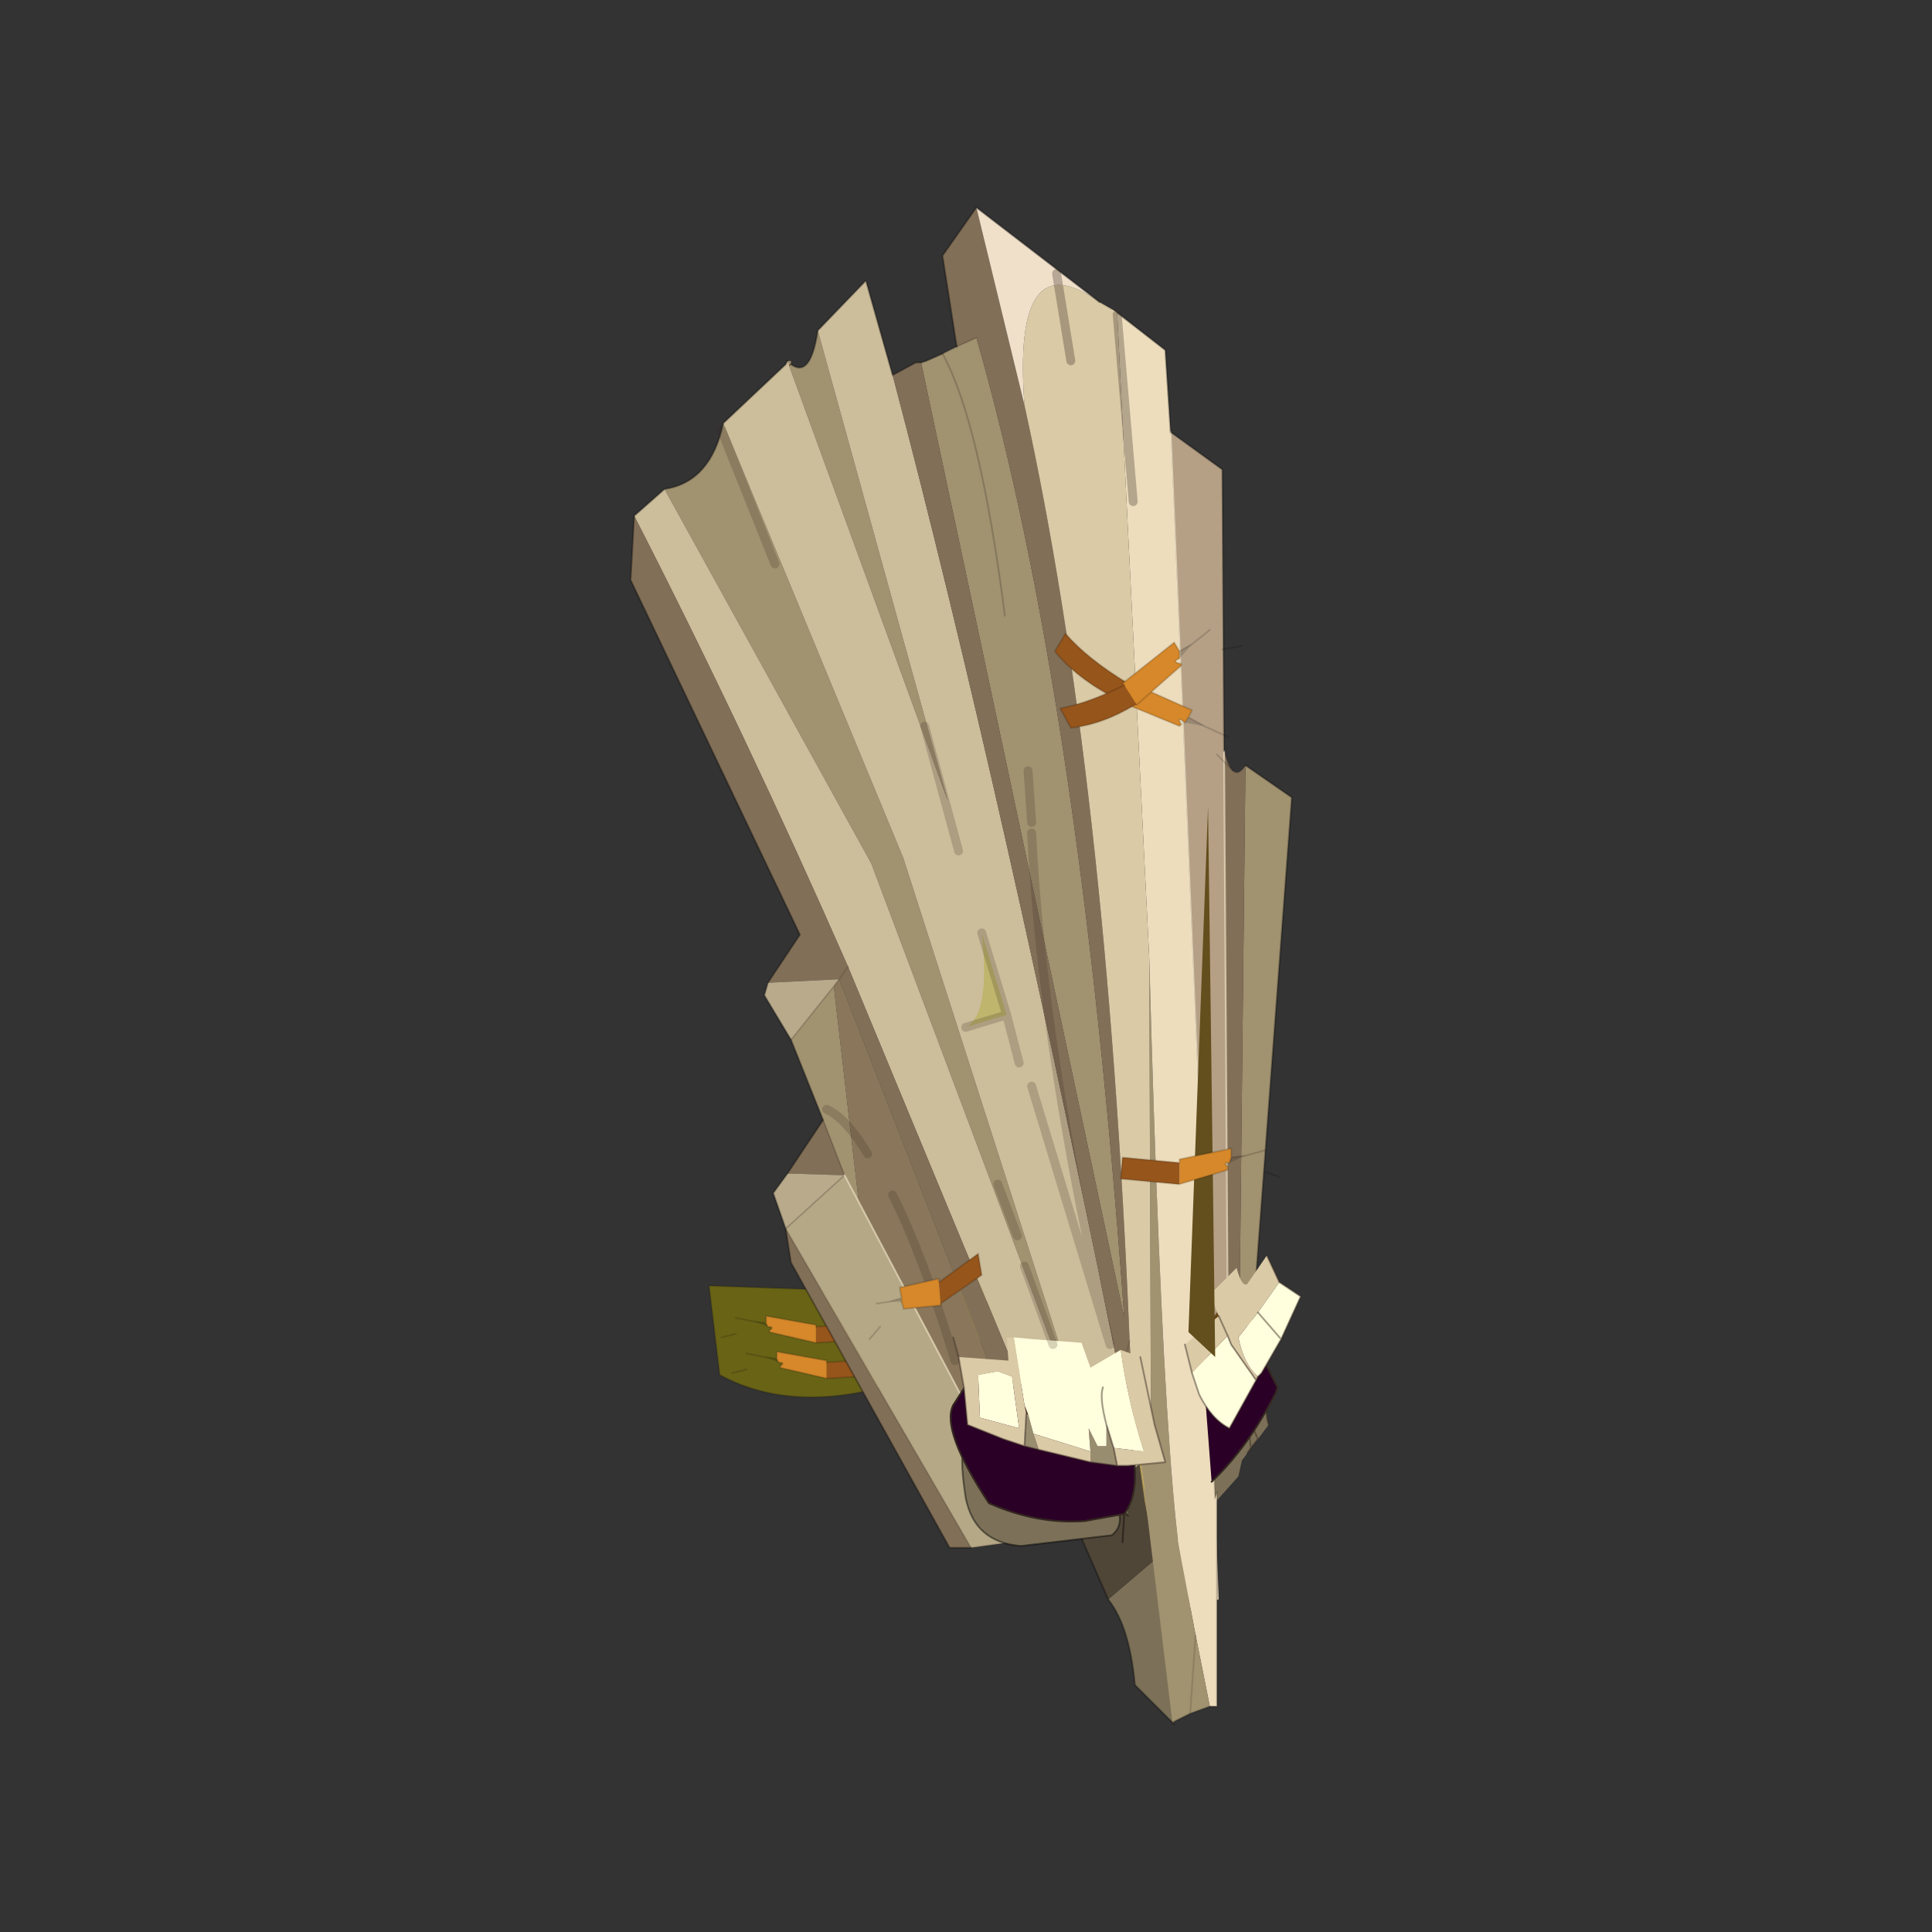 <?xml version="1.0" encoding="UTF-8" standalone="no"?>
<svg xmlns:xlink="http://www.w3.org/1999/xlink" height="440.0px" width="440.0px" xmlns="http://www.w3.org/2000/svg">
  <rect width="100%" height="100%" fill="#333333" stroke="none"/>
  <g transform="matrix(10.0, 0.0, 0.0, 10.0, 0.0, 0.0)">
    <use height="44.0" transform="matrix(0.909, 0.0, 0.0, 0.909, 2.0, 2.0)" width="44.0" xlink:href="#sprite0"/>
  </g>
  <defs>
    <g id="sprite0" transform="matrix(1.0, 0.0, 0.0, 1.0, 0.0, 0.0)">
      <use height="44.0" transform="matrix(1.0, 0.0, 0.0, 1.0, 0.0, 0.0)" width="44.0" xlink:href="#shape0"/>
      <use height="42.55" transform="matrix(0.893, 0.0, 0.0, 0.893, 13.6, 3.0)" width="18.8" xlink:href="#sprite1"/>
    </g>
    <g id="shape0" transform="matrix(1.0, 0.0, 0.0, 1.0, 0.0, 0.0)">
      <path d="M44.0 44.0 L0.0 44.0 0.0 0.0 44.0 0.0 44.0 44.0" fill="#43adca" fill-opacity="0.0" fill-rule="evenodd" stroke="none"/>
    </g>
    <g id="sprite1" transform="matrix(1.0, 0.0, 0.0, 1.0, 0.0, 0.0)">
      <use height="42.55" transform="matrix(1.0, 0.0, 0.0, 1.0, 0.0, 0.0)" width="18.8" xlink:href="#sprite2"/>
    </g>
    <g id="sprite2" transform="matrix(1.0, 0.0, 0.0, 1.0, 10.15, 41.95)">
      <use height="42.55" transform="matrix(1.0, 0.0, 0.0, 1.0, -10.15, -41.95)" width="18.8" xlink:href="#shape1"/>
    </g>
    <g id="shape1" transform="matrix(1.0, 0.0, 0.0, 1.0, 10.15, 41.95)">
      <path d="M0.05 -11.45 L0.05 -11.7 1.0 -11.95 0.05 -11.45 M0.0 -10.5 L0.05 -10.75 0.15 -10.8 0.5 -10.4 0.1 -10.55 0.0 -10.5" fill="#000000" fill-opacity="0.153" fill-rule="evenodd" stroke="none"/>
      <path d="M0.05 -11.7 L0.05 -11.45 Q-0.45 -11.15 0.05 -10.75 L0.0 -10.5 0.1 -10.35 -3.3 -8.8 -3.8 -10.1 -3.9 -10.35 Q-4.05 -11.25 -3.75 -11.55 L-3.65 -11.6 Q-0.95 -11.95 0.0 -12.65 L0.05 -11.7" fill="#978e24" fill-rule="evenodd" stroke="none"/>
      <path d="M-3.75 -11.55 Q-4.05 -11.25 -3.9 -10.35 L-3.8 -10.1 -3.3 -8.8 Q-5.8 -8.2 -7.65 -9.2 L-7.95 -11.7 -3.75 -11.55" fill="#696316" fill-rule="evenodd" stroke="none"/>
      <path d="M3.0 -10.05 Q3.55 -9.7 4.2 -9.6 M0.05 -11.7 L0.05 -11.45 M1.0 -11.95 L0.05 -11.7 0.0 -12.65 Q-0.95 -11.95 -3.65 -11.6 L-3.75 -11.55 M-3.3 -8.8 L0.1 -10.35 0.0 -10.5 0.05 -10.75 Q-0.45 -11.15 0.05 -11.45 M2.35 -12.45 Q1.6 -12.05 1.0 -11.95 M1.05 -10.3 L1.65 -10.2 M-3.3 -8.8 Q-5.8 -8.2 -7.65 -9.2 L-7.95 -11.7 -3.75 -11.55" fill="none" stroke="#000000" stroke-linecap="round" stroke-linejoin="round" stroke-opacity="0.153" stroke-width="0.05"/>
      <path d="M-6.35 -10.65 L-6.7 -10.7 -6.3 -10.55 -6.35 -10.65" fill="#000000" fill-opacity="0.153" fill-rule="evenodd" stroke="none"/>
      <path d="M-4.95 -10.55 L-4.95 -10.6 -6.35 -10.85 -6.35 -10.65 -6.3 -10.55 Q-6.1 -10.55 -6.25 -10.45 L-6.25 -10.4 -4.95 -10.1 -4.95 -10.55" fill="#d6882a" fill-rule="evenodd" stroke="none"/>
      <path d="M-4.95 -10.55 L-4.95 -10.1 -4.9 -10.1 -3.4 -10.2 -3.45 -10.65 -4.95 -10.55" fill="#96551b" fill-rule="evenodd" stroke="none"/>
      <path d="M-4.95 -10.55 L-4.95 -10.6 -6.35 -10.85 -6.35 -10.65 -6.7 -10.7 -7.2 -10.8 M-4.95 -10.1 L-6.25 -10.4 -6.25 -10.45 Q-6.1 -10.55 -6.3 -10.55 L-6.35 -10.65 M-4.95 -10.1 L-4.9 -10.1 -3.4 -10.2 -3.45 -10.65 -4.95 -10.55 M-7.2 -10.35 L-7.6 -10.25" fill="none" stroke="#000000" stroke-linecap="round" stroke-linejoin="round" stroke-opacity="0.153" stroke-width="0.05"/>
      <path d="M-6.05 -9.65 L-6.4 -9.7 -6.0 -9.55 -6.05 -9.65" fill="#000000" fill-opacity="0.153" fill-rule="evenodd" stroke="none"/>
      <path d="M-6.0 -9.55 Q-5.8 -9.55 -5.95 -9.45 L-5.95 -9.4 -4.65 -9.1 -4.65 -9.55 -4.65 -9.6 -6.05 -9.85 -6.05 -9.65 -6.0 -9.55" fill="#d6882a" fill-rule="evenodd" stroke="none"/>
      <path d="M-4.65 -9.1 L-4.6 -9.1 -3.1 -9.2 -3.15 -9.65 -4.65 -9.55 -4.65 -9.1" fill="#96551b" fill-rule="evenodd" stroke="none"/>
      <path d="M-6.0 -9.55 Q-5.8 -9.55 -5.95 -9.45 L-5.95 -9.4 -4.65 -9.1 -4.6 -9.1 -3.1 -9.2 -3.15 -9.65 -4.65 -9.55 -4.65 -9.6 -6.05 -9.85 -6.05 -9.65 -6.4 -9.7 -6.9 -9.8 M-6.9 -9.35 L-7.3 -9.25 M-6.05 -9.65 L-6.0 -9.55 Z" fill="none" stroke="#000000" stroke-linecap="round" stroke-linejoin="round" stroke-opacity="0.153" stroke-width="0.05"/>
      <path d="M7.75 -7.8 Q7.6 -8.25 7.75 -9.35 L7.75 -9.45 7.7 -9.35 7.15 -8.15 Q6.6 -7.2 5.9 -6.95 L6.05 -5.4 6.9 -6.35 7.0 -6.8 7.15 -7.0 7.25 -7.15 7.45 -7.4 7.75 -7.8 M7.15 -8.05 L7.15 -8.15 7.15 -8.05 7.25 -7.15 7.15 -8.05 7.45 -7.4 7.15 -8.05" fill="#7c7158" fill-rule="evenodd" stroke="none"/>
      <path d="M7.75 -7.8 Q7.6 -8.25 7.75 -9.35 L7.75 -9.45 7.7 -9.35 7.15 -8.15 Q6.6 -7.2 5.9 -6.95 L6.05 -5.4 M7.15 -7.0 L7.25 -7.15 7.45 -7.4 M7.25 -7.15 L7.15 -8.05 7.45 -7.4 M7.15 -8.15 L7.15 -8.05" fill="none" stroke="#332720" stroke-linecap="round" stroke-linejoin="round" stroke-opacity="0.451" stroke-width="0.05"/>
      <path d="M-2.0 -37.6 L3.7 -10.8 Q2.45 -28.2 -0.45 -38.3 L-1.0 -38.05 -1.4 -37.85 -1.85 -37.65 -2.0 -37.6 M-5.7 -37.55 L-5.65 -37.55 -5.7 -37.5 -1.25 -25.3 -4.9 -38.5 Q-5.1 -37.15 -5.65 -37.55 L-5.65 -37.65 -5.75 -37.65 -5.7 -37.55 M-9.2 -34.05 L-3.4 -23.55 3.1 -6.25 -2.5 -23.7 -7.55 -35.9 Q-7.9 -34.25 -9.2 -34.05 M-5.65 -18.6 L-4.75 -16.35 -4.15 -14.8 -3.75 -14.05 -4.45 -20.1 -5.65 -18.6 M4.95 -2.4 L5.7 -2.7 Q4.9 -2.45 4.4 -20.9 L4.45 -7.2 3.9 -9.15 4.0 -7.2 4.15 -6.7 4.3 -5.65 4.6 -4.05 4.95 -2.4 M6.9 -7.9 L7.1 -8.0 8.4 -25.4 7.1 -26.3 6.9 -7.9 M0.35 -30.5 Q-0.35 -35.95 -1.4 -37.85 -0.35 -35.95 0.35 -30.5" fill="#a19270" fill-rule="evenodd" stroke="none"/>
      <path d="M3.8 -8.05 Q0.3 -25.5 -2.8 -37.25 L-3.55 -39.9 -4.9 -38.5 -1.25 -25.3 -5.7 -37.5 -5.7 -37.55 -5.75 -37.65 -5.8 -37.55 -7.55 -35.9 -2.5 -23.7 3.1 -6.25 -3.4 -23.55 -9.2 -34.05 -10.05 -33.3 Q-6.95 -27.25 -4.05 -20.65 L1.05 -8.35 2.2 -5.3 4.15 -6.7 4.0 -7.2 3.8 -8.05" fill="#ccbd9b" fill-rule="evenodd" stroke="none"/>
      <path d="M-5.7 -37.5 L-5.65 -37.55 -5.7 -37.55 -5.7 -37.5" fill="#856125" fill-rule="evenodd" stroke="none"/>
      <path d="M6.2 -6.95 L6.7 -7.75 6.6 -11.35 6.05 -10.6 6.2 -6.95" fill="#6c4913" fill-rule="evenodd" stroke="none"/>
      <path d="M-0.45 -41.95 L-1.4 -40.6 -1.0 -38.05 -0.45 -38.3 Q2.45 -28.2 3.7 -10.8 L-2.0 -37.6 -2.15 -37.6 -2.8 -37.25 Q0.3 -25.5 3.8 -8.05 L3.75 -9.8 3.85 -10.15 3.75 -9.8 3.8 -8.05 4.0 -7.2 3.9 -9.15 3.85 -10.15 Q3.2 -25.95 0.9 -36.4 L-0.45 -41.95 M-10.05 -33.3 L-10.15 -31.5 -5.4 -21.55 -6.3 -20.2 -4.3 -20.3 -4.05 -20.65 -4.3 -20.3 0.4 -8.25 -0.55 -8.0 0.9 -5.0 2.2 -5.3 1.05 -8.35 0.4 -8.25 1.05 -8.35 -4.05 -20.65 Q-6.95 -27.25 -10.05 -33.3 M-4.75 -16.35 L-5.75 -14.85 -4.15 -14.8 -4.75 -16.35 M-5.8 -13.3 L-5.65 -12.35 -1.2 -4.35 -0.6 -4.35 -5.8 -13.3 M6.7 -7.75 L6.9 -7.9 7.1 -26.3 Q6.75 -25.75 6.5 -26.7 L6.6 -11.35 6.7 -7.75" fill="#826f57" fill-rule="evenodd" stroke="none"/>
      <path d="M5.7 -2.7 L5.8 -2.7 6.35 -2.9 6.2 -6.95 6.05 -10.6 5.0 -35.65 4.85 -37.95 3.5 -39.0 4.4 -20.9 Q4.9 -2.45 5.7 -2.7" fill="#edddbd" fill-rule="evenodd" stroke="none"/>
      <path d="M0.9 -36.4 Q3.2 -25.95 3.85 -10.15 L3.9 -9.15 4.45 -7.2 4.4 -20.9 3.5 -39.0 3.35 -39.1 3.0 -39.3 Q0.55 -41.05 0.9 -36.4" fill="#dacaa6" fill-rule="evenodd" stroke="none"/>
      <path d="M-0.45 -41.95 L0.9 -36.4 Q0.55 -41.05 3.0 -39.3 L-0.45 -41.95" fill="#f0e0ca" fill-rule="evenodd" stroke="none"/>
      <path d="M-4.3 -20.3 L-4.45 -20.1 -3.75 -14.05 -0.55 -8.0 0.4 -8.25 -4.3 -20.3" fill="#8a775b" fill-rule="evenodd" stroke="none"/>
      <path d="M-0.6 -4.35 L1.2 -4.6 0.9 -5.0 -0.55 -8.0 -3.75 -14.05 -4.15 -14.8 -5.8 -13.3 -0.6 -4.35" fill="#b5a886" fill-rule="evenodd" stroke="none"/>
      <path d="M-4.3 -20.3 L-6.3 -20.2 -6.4 -19.85 -5.65 -18.6 -4.45 -20.1 -4.3 -20.3 M-5.75 -14.85 L-6.15 -14.3 -5.8 -13.3 -4.15 -14.8 -5.75 -14.85" fill="#b8aa8b" fill-rule="evenodd" stroke="none"/>
      <path d="M6.5 -26.7 L6.45 -34.6 5.0 -35.65 6.05 -10.6 6.6 -11.35 6.5 -26.7" fill="#b5a086" fill-rule="evenodd" stroke="none"/>
      <path d="M3.25 -2.9 Q3.85 -2.15 4.0 -0.5 L5.1 0.6 4.95 -2.4 4.6 -4.05 3.25 -2.9" fill="#7c7158" fill-rule="evenodd" stroke="none"/>
      <path d="M2.2 -5.3 L3.25 -2.9 4.6 -4.05 4.3 -5.65 4.15 -6.7 2.2 -5.3" fill="#504638" fill-rule="evenodd" stroke="none"/>
      <path d="M3.85 -10.15 L3.75 -9.8 3.8 -8.05 M-0.45 -38.3 L-1.0 -38.05 M-5.75 -37.65 L-5.65 -37.65 -5.65 -37.55 M-4.05 -20.65 L-4.3 -20.3 -4.45 -20.1 -5.65 -18.6 M-0.6 -4.35 L1.2 -4.6 0.9 -5.0 2.2 -5.3 M5.1 0.6 L4.95 -2.4 5.7 -2.7 5.8 -2.7 6.35 -2.9 6.2 -6.95 6.7 -7.75 6.9 -7.9 M7.1 -26.3 Q6.75 -25.75 6.5 -26.7 M3.35 -39.1 L3.0 -39.3 M-4.75 -16.35 L-4.15 -14.8 M-0.55 -8.0 L0.9 -5.0 M-5.8 -13.3 L-4.15 -14.8 M-0.6 -4.35 L-5.8 -13.3 M0.4 -8.25 L1.05 -8.35 2.2 -5.3 M6.6 -11.35 L6.05 -10.6 6.2 -6.95 M6.7 -7.75 L6.6 -11.35 M-0.55 -8.0 L0.4 -8.25" fill="none" stroke="#332720" stroke-linecap="round" stroke-linejoin="round" stroke-opacity="0.153" stroke-width="0.05"/>
      <path d="M-4.15 -14.8 L-3.75 -14.05 -0.55 -8.0 M6.05 -10.6 L5.0 -35.65 M6.6 -11.35 L6.5 -26.7" fill="none" stroke="#eee1c4" stroke-linecap="round" stroke-linejoin="round" stroke-opacity="0.69" stroke-width="0.05"/>
      <path d="M4.15 -6.7 L4.3 -5.65 4.6 -4.05 M4.0 -7.2 L4.15 -6.7 M4.95 -2.4 L4.6 -4.05" fill="none" stroke="#d2b660" stroke-linecap="round" stroke-linejoin="round" stroke-opacity="0.69" stroke-width="0.05"/>
      <path d="M-1.0 -38.05 L-1.4 -40.6 -0.45 -41.95 M-2.8 -37.25 L-2.15 -37.6 -2.0 -37.6 M-1.4 -37.85 L-1.85 -37.65 -2.0 -37.6 M-4.9 -38.5 L-3.55 -39.9 -2.8 -37.25 M-5.65 -37.55 Q-5.1 -37.15 -4.9 -38.5 M-7.55 -35.9 L-5.8 -37.55 -5.75 -37.65 M-10.05 -33.3 L-9.2 -34.05 M-7.55 -35.9 Q-7.9 -34.25 -9.2 -34.05 M-6.3 -20.2 L-5.4 -21.55 -10.15 -31.5 -10.05 -33.3 M-6.3 -20.2 L-6.4 -19.85 -5.65 -18.6 -4.75 -16.35 -5.75 -14.85 -6.15 -14.3 -5.8 -13.3 -5.65 -12.35 -1.2 -4.35 -0.6 -4.35 M2.2 -5.3 L3.25 -2.9 Q3.85 -2.15 4.0 -0.5 L5.1 0.6 M6.9 -7.9 L7.1 -8.0 8.4 -25.4 7.1 -26.3 M6.5 -26.7 L6.45 -34.6 5.0 -35.65 4.85 -37.95 3.5 -39.0 M3.0 -39.3 L-0.45 -41.95" fill="none" stroke="#000000" stroke-linecap="round" stroke-linejoin="round" stroke-opacity="0.322" stroke-width="0.05"/>
      <path d="M-1.0 -38.05 L-1.4 -37.85 Q-0.35 -35.95 0.35 -30.5" fill="none" stroke="#000000" stroke-linecap="round" stroke-linejoin="round" stroke-opacity="0.173" stroke-width="0.05"/>
      <path d="M-0.75 -7.2 Q-0.95 -7.05 -0.75 -5.75 -0.5 -4.5 0.8 -4.4 L3.35 -4.7 Q3.8 -5.05 3.35 -5.8 L3.8 -5.25 3.65 -7.65 3.45 -7.65 3.65 -8.2 3.6 -8.4 2.1 -7.7 1.6 -7.95 0.85 -8.35 0.4 -7.45 0.35 -7.2 -0.75 -7.2 M1.4 -7.45 L1.6 -7.95 1.4 -7.45 M2.7 -7.6 L2.65 -7.3 2.6 -7.2 2.6 -7.1 2.65 -6.75 2.85 -6.4 3.35 -5.8 2.85 -6.4 2.65 -6.75 2.6 -7.1 2.6 -7.2 2.65 -7.3 2.7 -7.6" fill="#7c7158" fill-rule="evenodd" stroke="none"/>
      <path d="M-0.75 -7.2 Q-0.95 -7.05 -0.75 -5.75 -0.5 -4.5 0.8 -4.4 L3.35 -4.7 Q3.8 -5.05 3.35 -5.8 L3.8 -5.25 M3.35 -5.8 L2.85 -6.4 2.65 -6.75 2.6 -7.1 2.6 -7.2 2.65 -7.3 2.7 -7.6 M1.6 -7.95 L1.4 -7.45" fill="none" stroke="#000000" stroke-linecap="round" stroke-linejoin="round" stroke-opacity="0.451" stroke-width="0.05"/>
      <path d="M3.7 -5.3 Q4.35 -6.15 3.6 -8.35 L3.05 -8.4 2.4 -8.5 2.3 -8.5 Q1.5 -8.65 0.85 -8.9 L-0.5 -9.05 -0.65 -9.05 -1.1 -8.35 Q-1.45 -7.65 -0.1 -5.6 1.25 -5.0 2.6 -5.1 L3.7 -5.3" fill="#2b0026" fill-rule="evenodd" stroke="none"/>
      <path d="M3.7 -5.3 Q4.35 -6.15 3.6 -8.35 L3.05 -8.4 2.4 -8.5 2.3 -8.5 Q1.5 -8.65 0.85 -8.9 L-0.5 -9.05 -0.65 -9.05 -1.1 -8.35 Q-1.45 -7.65 -0.1 -5.6 1.25 -5.0 2.6 -5.1 L3.7 -5.3 3.65 -4.5" fill="none" stroke="#332720" stroke-linecap="round" stroke-linejoin="round" stroke-width="0.05"/>
      <path d="M0.9 -8.35 L0.95 -8.1 1.0 -8.1 0.9 -8.35" fill="#51391c" fill-rule="evenodd" stroke="none"/>
      <path d="M0.95 -8.1 L0.9 -7.2 1.3 -7.1 1.15 -7.55 1.0 -8.1 0.95 -8.1 M2.75 -6.75 L3.5 -6.65 3.4 -7.15 3.2 -7.8 3.2 -7.2 2.95 -7.2 2.7 -7.7 2.75 -7.05 2.75 -6.75" fill="#998d6f" fill-rule="evenodd" stroke="none"/>
      <path d="M0.6 -10.25 L0.9 -8.35 1.0 -8.1 1.15 -7.55 2.75 -7.05 2.7 -7.7 2.95 -7.2 3.2 -7.2 3.2 -7.8 Q3.0 -8.55 3.1 -8.85 3.0 -8.55 3.2 -7.8 L3.4 -7.15 4.25 -7.05 Q3.8 -8.45 3.6 -9.9 L2.75 -9.4 2.5 -10.1 1.15 -10.2 0.6 -10.25 M-0.4 -9.2 L-0.35 -8.0 0.75 -7.7 0.55 -9.15 0.15 -9.3 -0.4 -9.2" fill="#ffffdd" fill-rule="evenodd" stroke="none"/>
      <path d="M-0.95 -9.7 L-0.8 -8.85 -0.7 -7.8 0.3 -7.4 0.9 -7.2 0.95 -8.1 0.9 -8.35 0.6 -10.25 0.4 -10.25 0.45 -9.6 -0.95 -9.7 M1.3 -7.1 L2.75 -6.75 2.75 -7.05 1.15 -7.55 1.3 -7.1 M3.5 -6.65 L3.8 -6.65 4.85 -6.75 4.55 -7.8 4.15 -9.7 3.6 -9.9 Q3.8 -8.45 4.25 -7.05 L3.4 -7.15 3.5 -6.65 M-0.4 -9.2 L0.15 -9.3 0.55 -9.15 0.75 -7.7 -0.35 -8.0 -0.4 -9.2" fill="#dacaa6" fill-rule="evenodd" stroke="none"/>
      <path d="M0.9 -7.2 L0.3 -7.4 -0.7 -7.8 -0.8 -8.85 -0.95 -9.7 -1.1 -10.25 M0.95 -8.1 L0.9 -7.2 1.3 -7.1 2.75 -6.75 3.5 -6.65 3.8 -6.65 4.85 -6.75 4.55 -7.8 4.15 -9.7 M3.2 -7.8 Q3.0 -8.55 3.1 -8.85 M3.4 -7.15 L3.2 -7.8 M3.5 -6.65 L3.4 -7.15" fill="none" stroke="#332720" stroke-linecap="round" stroke-linejoin="round" stroke-opacity="0.451" stroke-width="0.05"/>
      <path d="M5.9 -9.5 L6.15 -6.2 Q7.2 -7.2 7.95 -8.7 L8.0 -8.85 6.95 -10.9 6.55 -10.35 5.9 -9.5" fill="#2b0026" fill-rule="evenodd" stroke="none"/>
      <path d="M6.15 -6.2 Q7.2 -7.2 7.95 -8.7 L8.0 -8.85 6.95 -10.9 6.55 -10.35 5.9 -9.5" fill="none" stroke="#332720" stroke-linecap="round" stroke-linejoin="round" stroke-width="0.05"/>
      <path d="M8.05 -11.8 L7.45 -10.95 6.9 -10.25 Q7.05 -9.5 7.45 -9.15 L7.55 -9.25 8.1 -10.2 8.65 -11.4 8.05 -11.8 M7.4 -9.05 L6.7 -10.05 6.6 -10.3 5.6 -9.25 5.8 -8.65 Q6.15 -7.95 6.65 -7.7 L7.4 -9.05 M7.45 -10.95 L8.1 -10.2 7.45 -10.95" fill="#ffffdd" fill-rule="evenodd" stroke="none"/>
      <path d="M7.7 -12.55 L7.15 -11.75 Q7.0 -11.65 6.85 -12.2 L6.1 -11.45 6.35 -10.85 6.6 -10.3 6.35 -10.85 5.4 -10.05 5.6 -9.25 6.6 -10.3 6.7 -10.05 7.4 -9.05 7.45 -9.15 Q7.05 -9.5 6.9 -10.25 L7.45 -10.95 8.05 -11.8 7.7 -12.55" fill="#dacaa6" fill-rule="evenodd" stroke="none"/>
      <path d="M7.7 -12.55 L8.05 -11.8 8.65 -11.4 8.1 -10.2 7.45 -10.95 M7.45 -9.15 L7.4 -9.05 6.7 -10.05 6.6 -10.3 6.35 -10.85 M5.4 -10.05 L5.6 -9.25 5.8 -8.65 Q6.15 -7.95 6.65 -7.7 L7.4 -9.05 M8.1 -10.2 L7.55 -9.25 7.45 -9.15" fill="none" stroke="#332720" stroke-linecap="round" stroke-linejoin="round" stroke-opacity="0.451" stroke-width="0.05"/>
      <path d="M-0.75 -18.95 L0.4 -19.3 -0.3 -21.6 Q-0.05 -19.3 -0.75 -18.95" fill="#a8a819" fill-opacity="0.353" fill-rule="evenodd" stroke="none"/>
      <path d="M3.5 -38.95 L3.95 -33.7 M1.8 -40.1 L2.2 -37.65 M5.25 -2.5 L5.15 -3.7" fill="none" stroke="#332720" stroke-linecap="round" stroke-linejoin="round" stroke-opacity="0.302" stroke-width="0.25"/>
      <path d="M-1.9 -27.4 L-0.95 -23.9 M1.1 -24.7 L1.0 -26.15 M-7.6 -35.7 L-6.1 -31.95 M1.1 -17.3 L3.3 -10.05 Q1.4 -18.3 1.1 -24.4 M-1.05 -9.6 Q-1.95 -12.55 -2.8 -14.25 M0.7 -13.1 L0.15 -14.55 M1.7 -10.05 L0.9 -12.25 M-0.3 -21.6 L0.4 -19.3 -0.75 -18.95 M0.4 -19.3 L0.75 -17.95 M-3.5 -15.4 Q-4.1 -16.4 -4.65 -16.65" fill="none" stroke="#332720" stroke-linecap="round" stroke-linejoin="round" stroke-opacity="0.2" stroke-width="0.25"/>
      <path d="M5.2 -4.55 L5.7 -1.9 6.1 0.1 6.3 0.1 6.3 -5.9 Q6.15 -5.25 5.2 -4.55" fill="#edddbd" fill-rule="evenodd" stroke="none"/>
      <path d="M5.7 -1.9 L5.2 -4.55 Q4.7 -4.75 4.25 -6.05 L5.05 0.55 5.55 0.3 5.7 -1.9 5.55 0.3 6.1 0.1 5.7 -1.9" fill="#a19270" fill-rule="evenodd" stroke="none"/>
      <path d="M5.55 0.3 L5.05 0.55 M6.3 -5.9 L6.3 0.1 6.1 0.1 M5.55 0.3 L6.1 0.1" fill="none" stroke="#000000" stroke-linecap="round" stroke-linejoin="round" stroke-opacity="0.2" stroke-width="0.05"/>
      <path d="M5.7 -1.9 L5.55 0.3 Z" fill="none" stroke="#453d27" stroke-linecap="round" stroke-linejoin="round" stroke-opacity="0.2" stroke-width="0.05"/>
      <path d="M6.25 -9.7 L6.05 -25.15 5.5 -10.4 6.25 -9.7" fill="#634e1d" fill-rule="evenodd" stroke="none"/>
      <path d="M5.5 -27.65 L5.95 -27.4 5.4 -27.5 5.5 -27.65" fill="#000000" fill-opacity="0.153" fill-rule="evenodd" stroke="none"/>
      <path d="M5.4 -27.5 Q5.15 -27.7 5.3 -27.45 L5.25 -27.4 3.55 -28.1 3.8 -28.6 3.8 -28.65 5.6 -27.85 5.5 -27.65 5.4 -27.5" fill="#d6882a" fill-rule="evenodd" stroke="none"/>
      <path d="M3.55 -28.1 L3.5 -28.15 Q2.35 -28.75 1.75 -29.5 L2.05 -30.0 Q2.65 -29.3 3.8 -28.6 L3.55 -28.1" fill="#96551b" fill-rule="evenodd" stroke="none"/>
      <path d="M5.4 -27.5 Q5.15 -27.7 5.3 -27.45 L5.25 -27.4 3.55 -28.1 3.5 -28.15 Q2.35 -28.75 1.75 -29.5 L2.05 -30.0 Q2.65 -29.3 3.8 -28.6 L3.8 -28.65 5.6 -27.85 5.5 -27.65 5.95 -27.4 6.6 -27.1 M6.3 -26.6 L6.75 -26.15 M5.5 -27.65 L5.4 -27.5 Z" fill="none" stroke="#000000" stroke-linecap="round" stroke-linejoin="round" stroke-opacity="0.153" stroke-width="0.05"/>
      <path d="M5.25 -29.3 L5.25 -29.5 5.6 -29.7 5.25 -29.3" fill="#000000" fill-opacity="0.153" fill-rule="evenodd" stroke="none"/>
      <path d="M5.25 -29.5 L5.25 -29.3 Q5.0 -29.2 5.3 -29.15 L5.3 -29.1 4.05 -28.0 3.7 -28.55 3.65 -28.6 5.1 -29.75 5.25 -29.5" fill="#d6882a" fill-rule="evenodd" stroke="none"/>
      <path d="M3.7 -28.55 L4.05 -28.0 4.0 -28.0 Q3.1 -27.45 2.2 -27.35 L1.9 -27.9 Q2.7 -28.05 3.7 -28.55" fill="#96551b" fill-rule="evenodd" stroke="none"/>
      <path d="M5.25 -29.5 L5.25 -29.3 M5.6 -29.7 L5.25 -29.5 5.1 -29.75 3.65 -28.6 3.7 -28.55 M4.05 -28.0 L5.3 -29.1 5.3 -29.15 Q5.0 -29.2 5.25 -29.3 M6.45 -29.55 L7.0 -29.65 M5.6 -29.7 L6.1 -30.1 M4.05 -28.0 L4.0 -28.0 Q3.1 -27.45 2.2 -27.35 L1.9 -27.9 Q2.7 -28.05 3.7 -28.55" fill="none" stroke="#000000" stroke-linecap="round" stroke-linejoin="round" stroke-opacity="0.153" stroke-width="0.05"/>
      <path d="M6.65 -15.15 L6.7 -15.3 7.1 -15.35 6.65 -15.15" fill="#000000" fill-opacity="0.153" fill-rule="evenodd" stroke="none"/>
      <path d="M6.65 -15.15 Q6.45 -15.15 6.6 -15.05 L6.6 -14.95 5.25 -14.55 5.25 -15.15 5.25 -15.25 6.7 -15.55 6.7 -15.3 6.65 -15.15" fill="#d6882a" fill-rule="evenodd" stroke="none"/>
      <path d="M5.25 -15.15 L5.25 -14.55 5.2 -14.55 3.6 -14.7 3.65 -15.3 5.25 -15.15" fill="#96551b" fill-rule="evenodd" stroke="none"/>
      <path d="M7.65 -14.9 L8.05 -14.75 M7.1 -15.35 L7.65 -15.5 M5.25 -14.55 L6.6 -14.95 6.6 -15.05 Q6.45 -15.15 6.65 -15.15 L6.7 -15.3 6.7 -15.55 5.25 -15.25 5.25 -15.15 M5.25 -14.55 L5.2 -14.55 3.6 -14.7 3.65 -15.3 5.25 -15.15 M7.1 -15.35 L6.7 -15.3" fill="none" stroke="#000000" stroke-linecap="round" stroke-linejoin="round" stroke-opacity="0.153" stroke-width="0.05"/>
      <path d="M-2.55 -11.25 L-2.55 -11.35 -2.9 -11.25 -2.55 -11.25" fill="#000000" fill-opacity="0.153" fill-rule="evenodd" stroke="none"/>
      <path d="M-2.55 -11.35 L-2.55 -11.25 -2.5 -11.1 -2.5 -11.05 -1.45 -11.15 -1.5 -11.8 -1.5 -11.9 -2.6 -11.65 -2.55 -11.35" fill="#d6882a" fill-rule="evenodd" stroke="none"/>
      <path d="M-1.5 -11.8 L-1.45 -11.15 -1.45 -11.2 -0.3 -12.0 -0.4 -12.6 -1.5 -11.8" fill="#96551b" fill-rule="evenodd" stroke="none"/>
      <path d="M-2.55 -11.35 L-2.55 -11.25 M-2.9 -11.25 L-2.55 -11.35 -2.6 -11.65 -1.5 -11.9 -1.5 -11.8 M-1.45 -11.15 L-2.5 -11.05 -2.5 -11.1 -2.55 -11.25 M-2.9 -11.25 L-3.25 -11.2 M-3.15 -10.55 L-3.45 -10.2 M-1.45 -11.15 L-1.45 -11.2 -0.3 -12.0 -0.4 -12.6 -1.5 -11.8" fill="none" stroke="#000000" stroke-linecap="round" stroke-linejoin="round" stroke-opacity="0.153" stroke-width="0.05"/>
    </g>
  </defs>
</svg>
